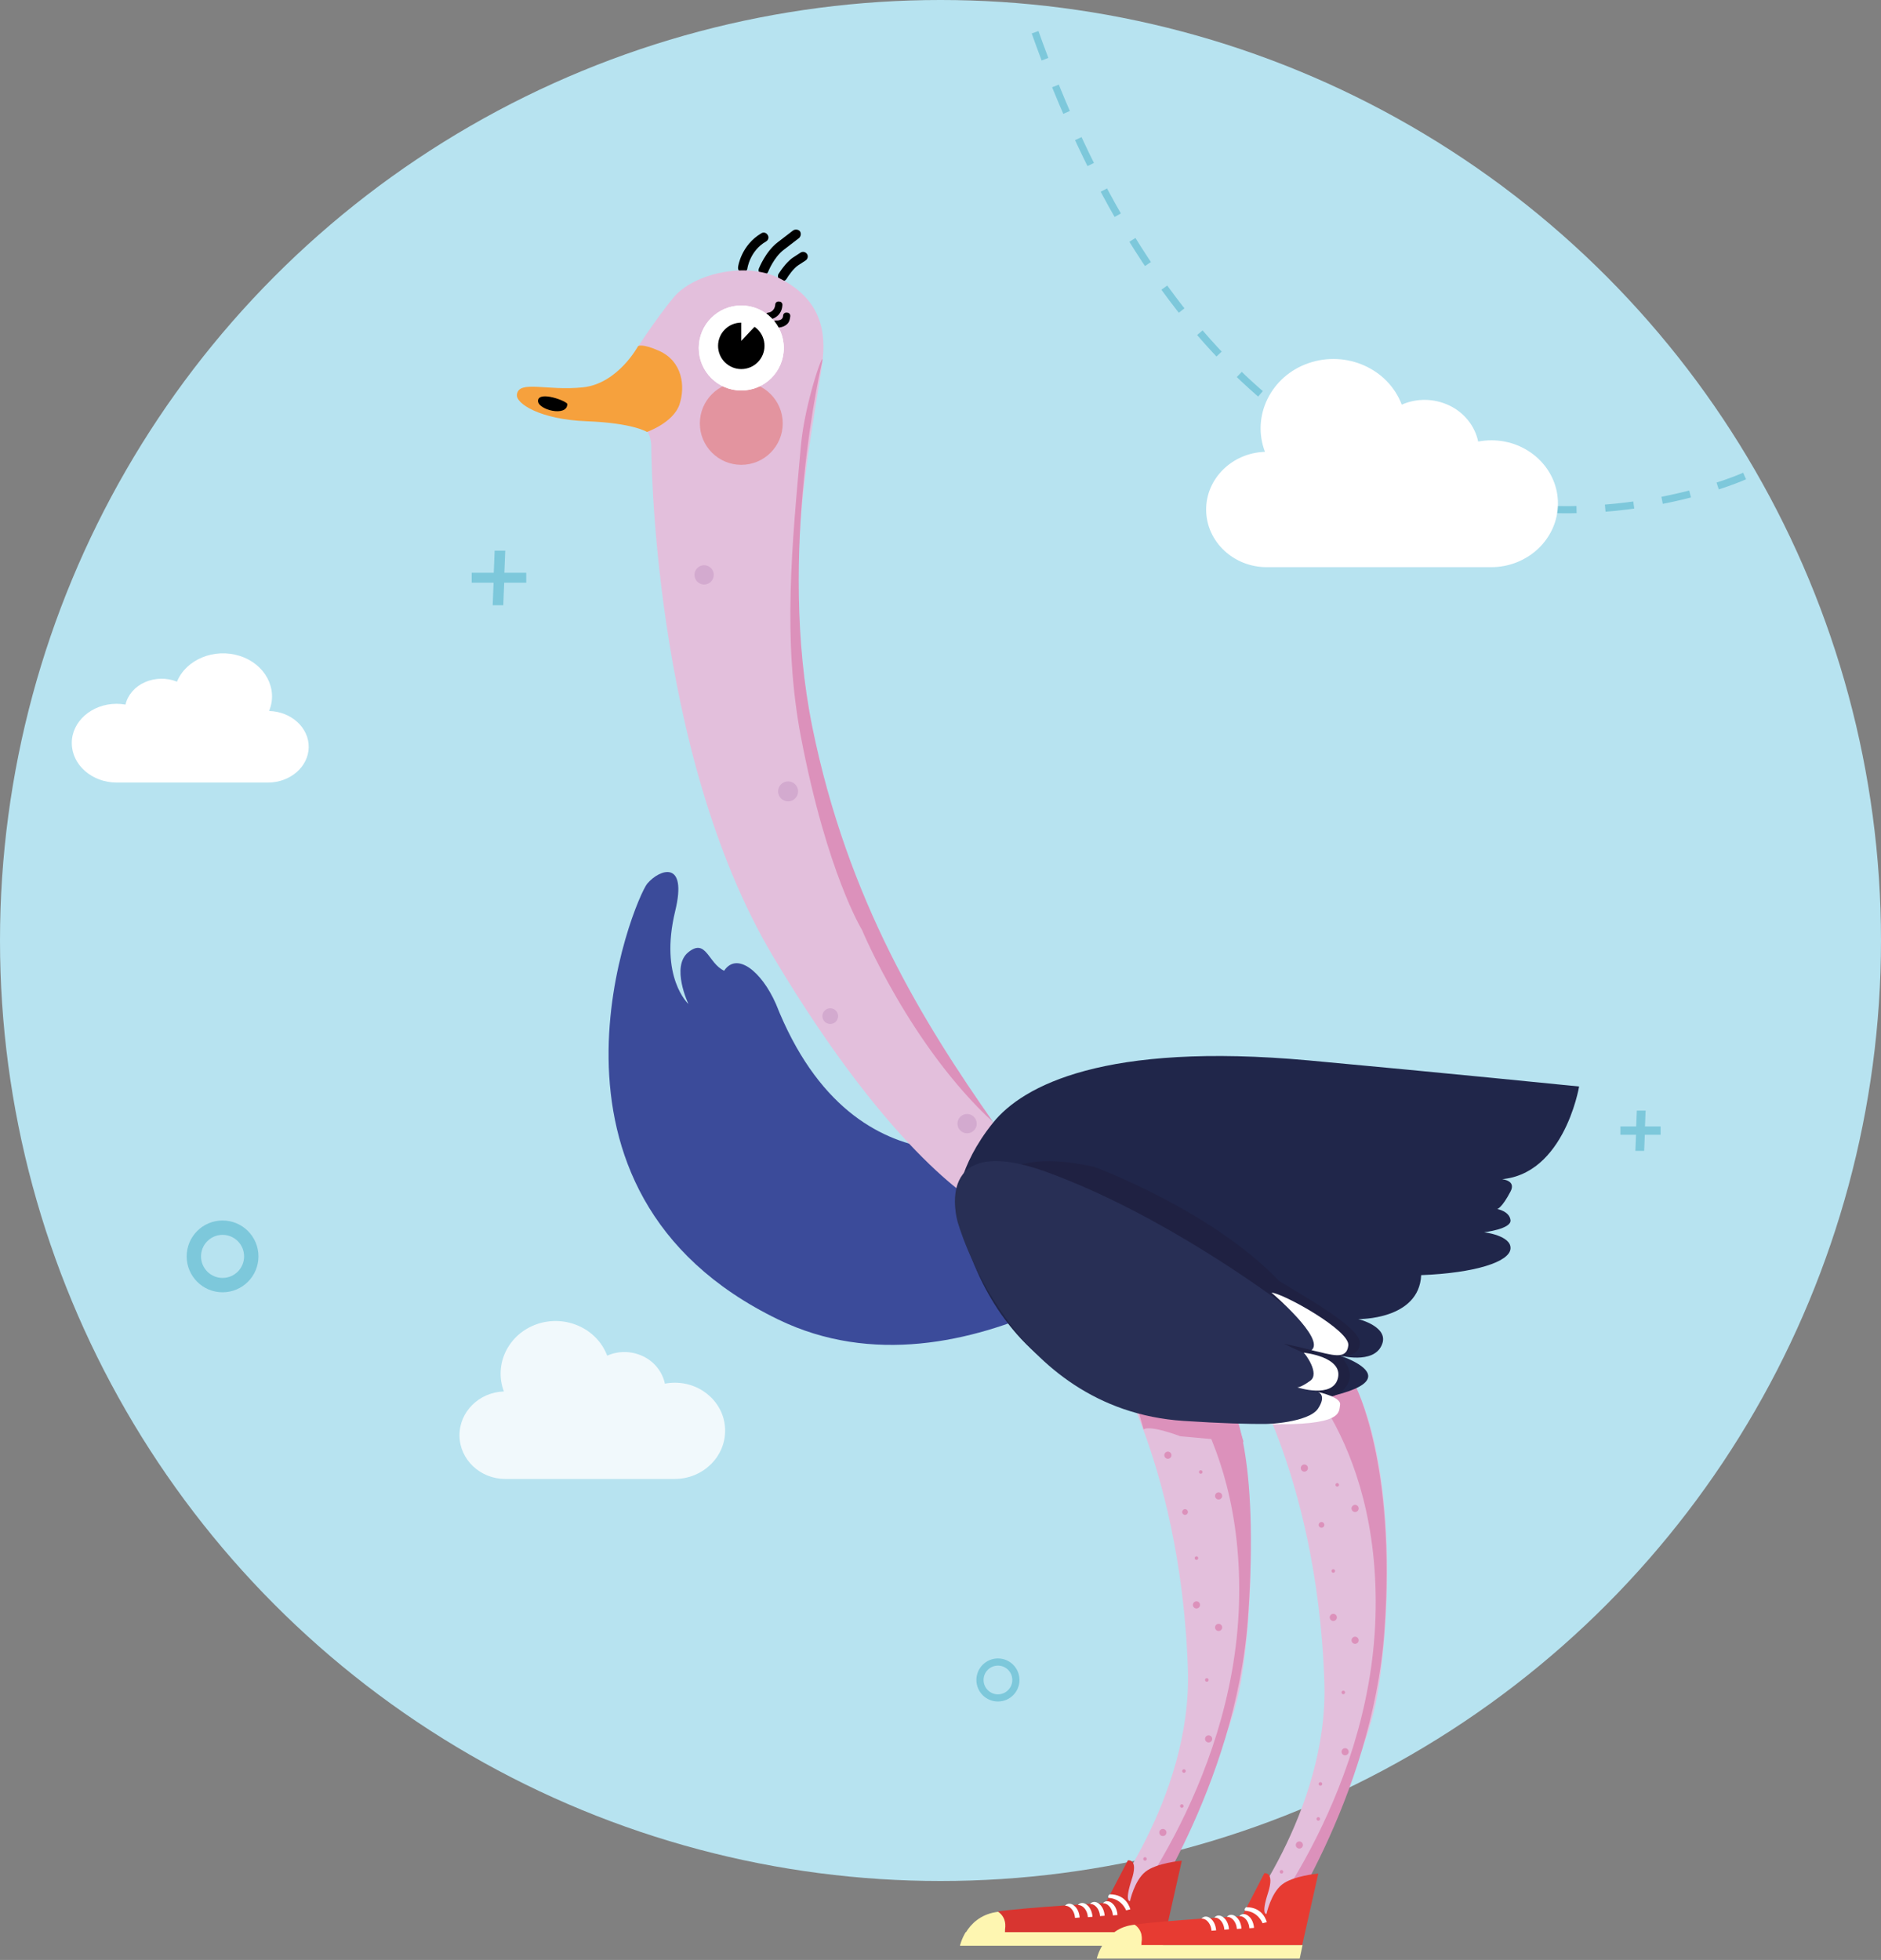 <svg width="262" height="273" viewBox="0 0 262 273" fill="none" xmlns="http://www.w3.org/2000/svg">
<rect x="0" y="0" width="262" height="273" fill="#808080" stroke="none"/>
<circle cx="131" cy="131" r="131" fill="#B7E3F0"/>
<path d="M70.212 77.006L70.219 76.85H70.062H69.188H69.043L69.038 76.994L68.918 79.928H66H65.85V80.078V80.862V81.012H66H68.906L68.788 83.994L68.781 84.15H68.938H69.812H69.957L69.962 84.006L70.082 81.012H73H73.15V80.862V80.078V79.928H73H70.094L70.212 77.006Z" fill="#7DC8DB" stroke="#7DC8DB" stroke-width="0.3"/>
<path d="M229.052 155.006L229.058 154.85H228.902H228.277H228.133L228.127 154.994L228.043 157.048H226H225.85V157.198V157.759V157.909H226H228.031L227.948 159.994L227.942 160.15H228.098H228.723H228.867L228.873 160.006L228.957 157.909H231H231.15V157.759V157.198V157.048H231H228.969L229.052 155.006Z" fill="#7DC8DB" stroke="#7DC8DB" stroke-width="0.3"/>
<circle cx="31" cy="175" r="4" stroke="#7DC8DB" stroke-width="2"/>
<circle cx="139" cy="234" r="2.5" stroke="#7DC8DB"/>
<path d="M243 66.303C243 66.303 176.598 96.449 144 4" stroke="#7DC8DB" stroke-dasharray="4 4"/>
<path d="M207.734 61.329C207.12 61.329 206.507 61.387 205.893 61.504C205.433 59.342 203.96 57.473 201.874 56.48C199.787 55.487 197.363 55.428 195.246 56.363C193.344 51.339 187.514 48.769 182.268 50.58C177.021 52.391 174.291 57.94 176.193 62.935C171.591 63.081 167.939 66.703 168.001 71.084C168.062 75.466 171.836 79 176.438 79H207.703C212.827 79 217 75.028 217 70.15C217.031 65.301 212.858 61.329 207.734 61.329Z" fill="white"/>
<path d="M94.003 192.594C93.54 192.594 93.076 192.638 92.613 192.727C92.266 191.087 91.153 189.669 89.578 188.916C88.003 188.162 86.172 188.118 84.574 188.827C83.137 185.016 78.735 183.066 74.774 184.44C70.812 185.814 68.75 190.024 70.186 193.813C66.711 193.924 63.954 196.671 64.001 199.995C64.047 203.319 66.897 206 70.372 206H93.98C97.849 206 101 202.986 101 199.286C101.023 195.608 97.872 192.594 94.003 192.594Z" fill="white" fill-opacity="0.8"/>
<path d="M16.24 98.031C16.654 98.031 17.067 98.068 17.48 98.14C17.79 96.799 18.782 95.638 20.187 95.022C21.592 94.406 23.225 94.369 24.65 94.95C25.932 91.831 29.858 90.236 33.391 91.36C36.925 92.484 38.764 95.928 37.482 99.029C40.582 99.119 43.041 101.367 42.999 104.087C42.958 106.806 40.417 109 37.317 109H16.261C12.81 109 10 106.534 10 103.507C9.979 100.497 12.79 98.031 16.24 98.031Z" fill="white"/>
<g clip-path="url(#clip0)">
<path d="M103.451 37.972C103.402 37.972 103.402 37.972 103.352 37.972C103.003 37.922 102.755 37.574 102.804 37.225C102.804 37.076 103.252 34.14 106.039 32.498C106.338 32.299 106.736 32.398 106.935 32.746C107.134 33.045 107.034 33.443 106.686 33.642C104.447 34.936 104.098 37.375 104.098 37.424C104.049 37.723 103.75 37.972 103.451 37.972Z" fill="black"/>
<path d="M106.338 38.32C106.238 38.32 106.188 38.32 106.089 38.27C105.74 38.121 105.591 37.773 105.691 37.424C105.74 37.325 106.636 35.036 108.328 33.742C109.871 32.547 110.468 32.1 110.468 32.1C110.767 31.901 111.165 31.95 111.414 32.199C111.613 32.498 111.563 32.896 111.314 33.145C111.314 33.145 110.717 33.593 109.174 34.787C107.781 35.832 106.985 37.872 106.985 37.872C106.835 38.171 106.586 38.32 106.338 38.32Z" fill="black"/>
<path d="M109.025 39.166C108.925 39.166 108.776 39.116 108.677 39.066C108.378 38.867 108.278 38.469 108.428 38.171C108.477 38.121 109.423 36.529 110.518 35.832L111.513 35.185C111.812 34.986 112.21 35.085 112.409 35.384C112.608 35.682 112.508 36.081 112.21 36.28L111.215 36.927C110.518 37.374 109.771 38.469 109.572 38.818C109.473 39.017 109.224 39.166 109.025 39.166Z" fill="black"/>
<path d="M142.417 158.75C142.417 158.75 119.276 168.206 108.079 139.84C106.039 135.212 102.605 132.574 100.864 135.212C98.624 134.167 98.375 130.633 95.887 132.624C93.399 134.615 95.887 139.84 95.887 139.84C95.887 139.84 91.806 136.157 94.046 126.901C95.787 119.735 91.906 121.029 90.164 123.069C88.422 125.11 71.453 165.867 108.378 183.782C134.604 196.522 164.065 170.843 164.065 170.843L142.417 158.75Z" fill="#3B4B9A"/>
<path d="M108.477 38.718C103.849 36.429 96.584 38.121 93.847 41.406C91.11 44.69 88.074 49.517 88.074 49.517L90.015 59.918C90.015 59.918 90.612 60.465 90.712 62.008C90.712 62.008 90.662 104.656 107.681 133.221C124.701 161.786 136.594 167.857 136.594 167.857L143.163 180.1L149.633 164.921L138.386 156.461C138.386 156.461 126.99 145.065 117.485 117.396C107.233 87.388 111.961 67.582 114.449 51.209C114.947 47.676 115.345 42.102 108.477 38.718Z" fill="#E3BFDC"/>
<path d="M107.034 44.541C106.785 44.541 106.537 44.342 106.537 44.093C106.537 43.844 106.736 43.595 106.985 43.545C107.134 43.545 107.88 43.396 107.98 42.451C107.98 42.152 108.229 41.953 108.527 42.003C108.826 42.003 109.025 42.252 108.975 42.55C108.876 43.993 107.681 44.491 107.034 44.541Z" fill="black"/>
<path d="M108.229 45.636C108.179 45.636 108.129 45.636 108.079 45.636C107.781 45.636 107.582 45.387 107.631 45.088C107.631 44.839 107.88 44.59 108.179 44.64C108.278 44.64 108.627 44.64 108.876 44.441C108.975 44.342 109.075 44.192 109.075 43.993C109.075 43.695 109.323 43.496 109.622 43.545C109.921 43.545 110.12 43.794 110.07 44.093C110.02 44.59 109.871 44.989 109.522 45.237C109.075 45.586 108.527 45.636 108.229 45.636Z" fill="black"/>
<path opacity="0.5" d="M103.252 64.745C106.44 64.745 109.025 62.161 109.025 58.972C109.025 55.784 106.44 53.2 103.252 53.2C100.064 53.2 97.48 55.784 97.48 58.972C97.48 62.161 100.064 64.745 103.252 64.745Z" fill="#E56B63"/>
<path d="M103.252 54.394C106.523 54.394 109.174 51.743 109.174 48.472C109.174 45.201 106.523 42.55 103.252 42.55C99.982 42.55 97.33 45.201 97.33 48.472C97.33 51.743 99.982 54.394 103.252 54.394Z" fill="white"/>
<path d="M103.252 54.394C106.523 54.394 109.174 51.743 109.174 48.472C109.174 45.201 106.523 42.55 103.252 42.55C99.982 42.55 97.33 45.201 97.33 48.472C97.33 51.743 99.982 54.394 103.252 54.394Z" fill="white"/>
<path d="M171.629 221.056C171.766 221.056 171.878 220.944 171.878 220.807C171.878 220.67 171.766 220.558 171.629 220.558C171.491 220.558 171.38 220.67 171.38 220.807C171.38 220.944 171.491 221.056 171.629 221.056Z" fill="#DC91BB"/>
<path d="M171.38 214.984C171.517 214.984 171.629 214.873 171.629 214.736C171.629 214.598 171.517 214.487 171.38 214.487C171.243 214.487 171.131 214.598 171.131 214.736C171.131 214.873 171.243 214.984 171.38 214.984Z" fill="#DC91BB"/>
<path d="M156.252 192.242C156.252 192.242 157.595 194.631 159.237 199.109C161.726 205.828 164.96 217.274 165.458 232.551C166.055 250.566 153.266 266.441 153.266 266.441H158.491C158.491 266.441 170.783 246.286 172.823 234.393C174.863 222.499 175.461 200.403 168.643 189.157C161.775 177.91 156.252 192.242 156.252 192.242Z" fill="#E3BFDC"/>
<path d="M159.536 186.867C159.536 186.867 173.371 197.865 172.574 223.494C171.778 249.123 155.107 268.78 155.107 268.78L158.292 268.431C158.292 268.431 172.126 248.874 173.818 225.485C175.51 202.095 171.529 195.676 171.529 195.676L159.536 186.867Z" fill="#DC91BB"/>
<path d="M161.975 271.019L162.373 269.128H134.504C133.907 270.124 133.708 271.019 133.708 271.019H161.975Z" fill="#FEF6B1"/>
<path d="M139.979 268.382C139.979 268.68 139.979 268.929 139.929 269.128H162.373L164.612 259.175C164.612 259.175 161.079 259.474 159.536 260.718C157.993 261.962 157.396 264.799 157.396 264.799C157.396 264.799 156.6 264.998 157.595 261.912C158.64 258.827 157.098 259.126 157.098 259.126L154.012 265.048C154.012 265.048 143.263 265.645 138.983 266.242C139.581 266.69 140.028 267.386 139.979 268.382Z" fill="#D83530"/>
<path d="M134.554 269.128H139.979C139.979 268.88 139.979 268.631 140.028 268.382C140.078 267.387 139.63 266.69 139.033 266.292C138.933 266.292 138.784 266.342 138.685 266.342C136.545 266.69 135.251 267.984 134.554 269.128Z" fill="#FEF6B1"/>
<path d="M151.524 267.038C151.524 267.038 151.524 266.441 151.126 265.894C150.778 265.446 150.429 265.346 150.131 265.346C150.578 264.849 151.176 265.097 151.474 265.396C152.121 265.943 152.171 266.939 152.171 266.988L151.524 267.038H151.823H151.524Z" fill="white"/>
<path d="M149.733 267.138C149.733 267.138 149.733 266.54 149.334 265.993C148.986 265.545 148.638 265.446 148.339 265.446C148.787 264.948 149.384 265.197 149.683 265.495C150.33 266.043 150.379 267.038 150.379 267.088L149.733 267.138H150.031H149.733Z" fill="white"/>
<path d="M155.007 266.789C155.007 266.789 155.007 266.192 154.609 265.645C154.261 265.197 153.913 265.097 153.614 265.097C154.062 264.6 154.659 264.848 154.958 265.147C155.605 265.694 155.654 266.69 155.654 266.739L155.007 266.789H155.306H155.007Z" fill="white"/>
<path d="M153.216 266.889C153.216 266.889 153.216 266.292 152.818 265.744C152.469 265.296 152.121 265.197 151.823 265.197C152.27 264.699 152.868 264.948 153.166 265.247C153.813 265.794 153.863 266.789 153.863 266.839L153.216 266.889H153.515H153.216Z" fill="white"/>
<path d="M156.849 266.092C156.849 266.043 156.202 264.45 154.41 264.351C154.41 264.351 154.211 264.152 154.56 263.853C156.998 263.853 157.396 265.893 157.446 265.943L156.849 266.092Z" fill="white"/>
<path d="M162.671 203.19C162.946 203.19 163.169 202.967 163.169 202.692C163.169 202.418 162.946 202.195 162.671 202.195C162.396 202.195 162.174 202.418 162.174 202.692C162.174 202.967 162.396 203.19 162.671 203.19Z" fill="#DC91BB"/>
<path d="M166.652 217.274C166.79 217.274 166.901 217.162 166.901 217.025C166.901 216.887 166.79 216.776 166.652 216.776C166.515 216.776 166.404 216.887 166.404 217.025C166.404 217.162 166.515 217.274 166.652 217.274Z" fill="#DC91BB"/>
<path d="M167.25 205.28C167.387 205.28 167.498 205.169 167.498 205.031C167.498 204.894 167.387 204.782 167.25 204.782C167.112 204.782 167.001 204.894 167.001 205.031C167.001 205.169 167.112 205.28 167.25 205.28Z" fill="#DC91BB"/>
<path d="M169.738 208.863C170.013 208.863 170.236 208.64 170.236 208.366C170.236 208.091 170.013 207.868 169.738 207.868C169.463 207.868 169.24 208.091 169.24 208.366C169.24 208.64 169.463 208.863 169.738 208.863Z" fill="#DC91BB"/>
<path d="M169.738 227.177C170.013 227.177 170.236 226.954 170.236 226.679C170.236 226.404 170.013 226.181 169.738 226.181C169.463 226.181 169.24 226.404 169.24 226.679C169.24 226.954 169.463 227.177 169.738 227.177Z" fill="#DC91BB"/>
<path d="M166.652 224.041C166.927 224.041 167.15 223.819 167.15 223.544C167.15 223.269 166.927 223.046 166.652 223.046C166.378 223.046 166.155 223.269 166.155 223.544C166.155 223.819 166.378 224.041 166.652 224.041Z" fill="#DC91BB"/>
<path d="M168.344 242.703C168.619 242.703 168.842 242.48 168.842 242.206C168.842 241.931 168.619 241.708 168.344 241.708C168.069 241.708 167.847 241.931 167.847 242.206C167.847 242.48 168.069 242.703 168.344 242.703Z" fill="#DC91BB"/>
<path d="M161.974 255.742C162.249 255.742 162.472 255.519 162.472 255.244C162.472 254.969 162.249 254.746 161.974 254.746C161.7 254.746 161.477 254.969 161.477 255.244C161.477 255.519 161.7 255.742 161.974 255.742Z" fill="#DC91BB"/>
<path d="M168.096 234.243C168.233 234.243 168.344 234.132 168.344 233.994C168.344 233.857 168.233 233.746 168.096 233.746C167.958 233.746 167.847 233.857 167.847 233.994C167.847 234.132 167.958 234.243 168.096 234.243Z" fill="#DC91BB"/>
<path d="M165.06 211.003C165.28 211.003 165.458 210.825 165.458 210.605C165.458 210.385 165.28 210.207 165.06 210.207C164.84 210.207 164.662 210.385 164.662 210.605C164.662 210.825 164.84 211.003 165.06 211.003Z" fill="#DC91BB"/>
<path d="M164.911 246.933C165.048 246.933 165.16 246.822 165.16 246.684C165.16 246.547 165.048 246.436 164.911 246.436C164.773 246.436 164.662 246.547 164.662 246.684C164.662 246.822 164.773 246.933 164.911 246.933Z" fill="#DC91BB"/>
<path d="M164.612 251.81C164.75 251.81 164.861 251.699 164.861 251.561C164.861 251.424 164.75 251.312 164.612 251.312C164.475 251.312 164.363 251.424 164.363 251.561C164.363 251.699 164.475 251.81 164.612 251.81Z" fill="#DC91BB"/>
<path d="M159.486 259.175C159.624 259.175 159.735 259.064 159.735 258.927C159.735 258.789 159.624 258.678 159.486 258.678C159.349 258.678 159.238 258.789 159.238 258.927C159.238 259.064 159.349 259.175 159.486 259.175Z" fill="#DC91BB"/>
<path d="M164.413 200.055C159.785 198.363 159.287 199.11 159.287 199.11L157.993 194.481L171.629 195.676L173.221 200.851L164.413 200.055Z" fill="#DC91BB"/>
<path d="M175.262 194.034C175.262 194.034 176.605 196.422 178.248 200.901C180.736 207.619 183.971 219.065 184.468 234.343C185.065 252.358 172.276 268.233 172.276 268.233H177.501C177.501 268.233 189.793 248.078 191.833 236.184C193.874 224.291 194.471 202.195 187.653 190.948C180.786 179.701 175.262 194.034 175.262 194.034Z" fill="#E3BFDC"/>
<path d="M178.546 188.659C178.546 188.659 192.381 199.657 191.585 225.286C190.788 250.915 174.117 270.522 174.117 270.522L177.302 270.174C177.302 270.174 191.137 250.616 192.829 227.227C194.521 203.837 188.748 192.939 188.748 192.939L178.546 188.659Z" fill="#DC91BB"/>
<path d="M181.034 272.811L181.432 270.92H153.564C152.967 271.915 152.768 272.811 152.768 272.811H181.034Z" fill="#FEF6B1"/>
<path d="M158.989 270.173C158.989 270.472 158.989 270.721 158.939 270.92H181.383L183.622 260.967C183.622 260.967 180.089 261.266 178.546 262.51C177.004 263.754 176.406 266.59 176.406 266.59C176.406 266.59 175.61 266.789 176.605 263.704C177.601 260.619 176.108 260.917 176.108 260.917L173.022 266.889C173.022 266.889 162.273 267.486 157.993 268.083C158.591 268.481 159.038 269.128 158.989 270.173Z" fill="#E73B32"/>
<path d="M153.564 270.92H158.989C158.989 270.671 158.989 270.422 159.038 270.174C159.088 269.178 158.64 268.482 158.043 268.083C157.944 268.083 157.794 268.133 157.695 268.133C155.555 268.432 154.311 269.775 153.564 270.92Z" fill="#FEF6B1"/>
<path d="M170.534 268.78C170.534 268.78 170.534 268.183 170.136 267.636C169.788 267.188 169.439 267.088 169.141 267.088C169.589 266.59 170.186 266.839 170.484 267.138C171.131 267.685 171.181 268.681 171.181 268.73L170.534 268.78H170.833H170.534Z" fill="white"/>
<path d="M168.743 268.929C168.743 268.929 168.743 268.332 168.344 267.785C167.996 267.337 167.648 267.237 167.349 267.237C167.797 266.74 168.394 266.988 168.693 267.287C169.34 267.834 169.389 268.83 169.389 268.88L168.743 268.929H169.041H168.743Z" fill="white"/>
<path d="M174.018 268.581C174.018 268.581 174.018 267.984 173.62 267.436C173.271 266.988 172.923 266.889 172.624 266.889C173.072 266.391 173.669 266.64 173.968 266.939C174.615 267.486 174.665 268.481 174.665 268.531L174.018 268.581H174.316H174.018Z" fill="white"/>
<path d="M172.276 268.68C172.276 268.68 172.276 268.083 171.878 267.536C171.529 267.088 171.181 266.989 170.882 266.989C171.33 266.491 171.927 266.74 172.226 267.038C172.873 267.586 172.923 268.581 172.923 268.631L172.276 268.68H172.574H172.276Z" fill="white"/>
<path d="M175.859 267.884C175.859 267.834 175.212 266.242 173.42 266.142C173.42 266.142 173.221 265.943 173.57 265.645C176.008 265.645 176.406 267.685 176.456 267.735L175.859 267.884Z" fill="white"/>
<path d="M181.681 204.982C181.956 204.982 182.179 204.759 182.179 204.484C182.179 204.209 181.956 203.987 181.681 203.987C181.406 203.987 181.184 204.209 181.184 204.484C181.184 204.759 181.406 204.982 181.681 204.982Z" fill="#DC91BB"/>
<path d="M185.712 219.065C185.85 219.065 185.961 218.954 185.961 218.816C185.961 218.679 185.85 218.568 185.712 218.568C185.575 218.568 185.463 218.679 185.463 218.816C185.463 218.954 185.575 219.065 185.712 219.065Z" fill="#DC91BB"/>
<path d="M186.26 207.072C186.397 207.072 186.508 206.961 186.508 206.823C186.508 206.686 186.397 206.574 186.26 206.574C186.122 206.574 186.011 206.686 186.011 206.823C186.011 206.961 186.122 207.072 186.26 207.072Z" fill="#DC91BB"/>
<path d="M188.748 210.605C189.023 210.605 189.246 210.383 189.246 210.108C189.246 209.833 189.023 209.61 188.748 209.61C188.473 209.61 188.25 209.833 188.25 210.108C188.25 210.383 188.473 210.605 188.748 210.605Z" fill="#DC91BB"/>
<path d="M188.748 228.968C189.023 228.968 189.246 228.746 189.246 228.471C189.246 228.196 189.023 227.973 188.748 227.973C188.473 227.973 188.25 228.196 188.25 228.471C188.25 228.746 188.473 228.968 188.748 228.968Z" fill="#DC91BB"/>
<path d="M185.712 225.784C185.987 225.784 186.21 225.561 186.21 225.286C186.21 225.011 185.987 224.788 185.712 224.788C185.437 224.788 185.215 225.011 185.215 225.286C185.215 225.561 185.437 225.784 185.712 225.784Z" fill="#DC91BB"/>
<path d="M187.355 244.495C187.629 244.495 187.852 244.272 187.852 243.997C187.852 243.723 187.629 243.5 187.355 243.5C187.08 243.5 186.857 243.723 186.857 243.997C186.857 244.272 187.08 244.495 187.355 244.495Z" fill="#DC91BB"/>
<path d="M180.985 257.484C181.26 257.484 181.482 257.261 181.482 256.986C181.482 256.711 181.26 256.488 180.985 256.488C180.71 256.488 180.487 256.711 180.487 256.986C180.487 257.261 180.71 257.484 180.985 257.484Z" fill="#DC91BB"/>
<path d="M187.106 235.985C187.243 235.985 187.355 235.874 187.355 235.736C187.355 235.599 187.243 235.488 187.106 235.488C186.968 235.488 186.857 235.599 186.857 235.736C186.857 235.874 186.968 235.985 187.106 235.985Z" fill="#DC91BB"/>
<path d="M184.07 212.795C184.29 212.795 184.468 212.617 184.468 212.397C184.468 212.177 184.29 211.999 184.07 211.999C183.85 211.999 183.672 212.177 183.672 212.397C183.672 212.617 183.85 212.795 184.07 212.795Z" fill="#DC91BB"/>
<path d="M183.921 248.725C184.058 248.725 184.17 248.614 184.17 248.476C184.17 248.339 184.058 248.227 183.921 248.227C183.783 248.227 183.672 248.339 183.672 248.476C183.672 248.614 183.783 248.725 183.921 248.725Z" fill="#DC91BB"/>
<path d="M183.622 253.602C183.76 253.602 183.871 253.49 183.871 253.353C183.871 253.216 183.76 253.104 183.622 253.104C183.485 253.104 183.373 253.216 183.373 253.353C183.373 253.49 183.485 253.602 183.622 253.602Z" fill="#DC91BB"/>
<path d="M178.496 260.967C178.634 260.967 178.745 260.856 178.745 260.718C178.745 260.581 178.634 260.469 178.496 260.469C178.359 260.469 178.248 260.581 178.248 260.718C178.248 260.856 178.359 260.967 178.496 260.967Z" fill="#DC91BB"/>
<path d="M138.336 156.362C133.36 162.533 133.31 167.559 133.31 167.559C133.31 167.559 136.694 199.259 172.176 196.273C201.985 193.785 186.608 188.808 186.608 188.808C186.608 188.808 191.236 190.052 192.43 187.415C193.675 184.827 189.196 183.732 189.196 183.732C189.196 183.732 197.656 183.882 197.954 177.611C205.469 177.313 210.246 175.77 210.395 173.929C210.545 172.087 206.713 171.639 206.713 171.639C206.713 171.639 210.545 171.192 210.395 169.947C210.246 168.703 208.554 168.405 208.554 168.405C208.554 168.405 209.201 168.255 210.395 165.966C211.59 163.677 207.011 164.225 207.758 164.274C217.711 164.772 219.95 151.335 219.95 151.335C219.95 151.335 200.741 149.395 182.278 147.703C153.813 145.115 142.467 151.236 138.336 156.362Z" fill="#20264A"/>
<path d="M152.42 162.533C152.42 162.533 168.743 168.554 178.148 178.407C181.433 180.448 189.196 184.728 189.395 186.917C189.594 189.107 186.708 188.858 186.708 188.858C186.708 188.858 188.499 190.65 187.902 192.342C187.305 194.034 185.613 194.481 185.613 194.481L147.991 181.941C147.991 181.941 140.377 162.433 141.024 162.533C141.671 162.632 144.109 160.691 152.42 162.533Z" fill="#1F2142"/>
<path d="M133.36 170.097C133.36 170.097 140.476 196.323 164.861 197.915C185.364 199.259 186.508 197.169 186.359 195.477C186.21 193.785 178.695 193.038 178.695 193.038C178.695 193.038 185.911 194.282 186.359 191.943C186.807 189.605 184.667 190.102 178.845 187.166C184.816 188.41 185.712 189.306 186.409 187.166C187.106 185.026 182.677 184.578 179.74 182.389C176.804 180.249 162.124 169.301 146.149 163.379C129.677 157.258 133.36 170.097 133.36 170.097Z" fill="#282F55"/>
<path d="M177.103 180.05C177.103 180.05 184.667 186.469 182.677 188.062C185.513 188.709 187.554 189.505 187.802 187.415C188.101 185.325 178.646 180.1 177.103 180.05Z" fill="white"/>
<path d="M181.582 188.41C181.731 188.46 183.921 191.346 182.478 192.342C181.084 193.337 180.686 193.237 180.686 193.237C180.686 193.237 185.662 194.88 186.359 191.943C187.056 188.958 181.582 188.41 181.582 188.41Z" fill="white"/>
<path d="M176.356 198.363C176.356 198.363 182.229 198.164 183.572 196.223C184.866 194.282 183.572 193.884 183.572 193.884C183.572 193.884 186.857 194.581 186.658 195.676C186.459 196.721 187.155 198.612 176.356 198.363Z" fill="white"/>
<path d="M72 54.941C71.801 56.186 75.185 58.425 81.704 58.674C88.223 58.923 90.114 60.167 90.114 60.167C90.114 60.167 93.797 58.873 94.643 56.335C95.489 53.797 95.041 50.313 91.806 48.87C89.368 47.775 88.87 48.223 88.87 48.223C88.87 48.223 86.083 53.399 81.256 53.946C76.18 54.494 72.299 52.901 72 54.941Z" fill="#F6A13D"/>
<path d="M111.563 62.008C110.319 75.793 108.975 89.13 111.563 102.666C115.196 121.626 120.073 129.539 120.073 129.539C120.073 129.539 126.791 145.712 138.386 156.362C128.582 142.378 118.082 125.458 113.155 101.322C108.179 76.937 114.549 50.214 114.549 50.214C114.748 48.671 112.11 56.086 111.563 62.008Z" fill="#DC91BB"/>
<path d="M98.077 81.416C98.819 81.416 99.42 80.815 99.42 80.073C99.42 79.331 98.819 78.729 98.077 78.729C97.335 78.729 96.733 79.331 96.733 80.073C96.733 80.815 97.335 81.416 98.077 81.416Z" fill="#D3AACF"/>
<path d="M109.771 111.623C110.541 111.623 111.165 111 111.165 110.23C111.165 109.461 110.541 108.837 109.771 108.837C109.002 108.837 108.378 109.461 108.378 110.23C108.378 111 109.002 111.623 109.771 111.623Z" fill="#D3AACF"/>
<path d="M115.644 142.627C116.248 142.627 116.738 142.137 116.738 141.532C116.738 140.927 116.248 140.437 115.644 140.437C115.039 140.437 114.549 140.927 114.549 141.532C114.549 142.137 115.039 142.627 115.644 142.627Z" fill="#D3AACF"/>
<path d="M134.704 157.855C135.446 157.855 136.047 157.253 136.047 156.511C136.047 155.769 135.446 155.167 134.704 155.167C133.961 155.167 133.36 155.769 133.36 156.511C133.36 157.253 133.961 157.855 134.704 157.855Z" fill="#D3AACF"/>
<path d="M103.252 51.408C105.039 51.408 106.487 49.96 106.487 48.174C106.487 46.387 105.039 44.939 103.252 44.939C101.466 44.939 100.018 46.387 100.018 48.174C100.018 49.96 101.466 51.408 103.252 51.408Z" fill="black"/>
<path d="M103.252 43.993V47.477L105.641 44.939L103.252 43.993Z" fill="white"/>
<path d="M79.017 56.285C79.017 58.126 74.837 57.081 74.936 55.788C75.085 54.394 79.017 55.887 79.017 56.285Z" fill="black"/>
</g>
<defs>
<clipPath id="clip0">
<rect width="148" height="240.811" fill="white" transform="translate(72 32)"/>
</clipPath>
</defs>
</svg>
